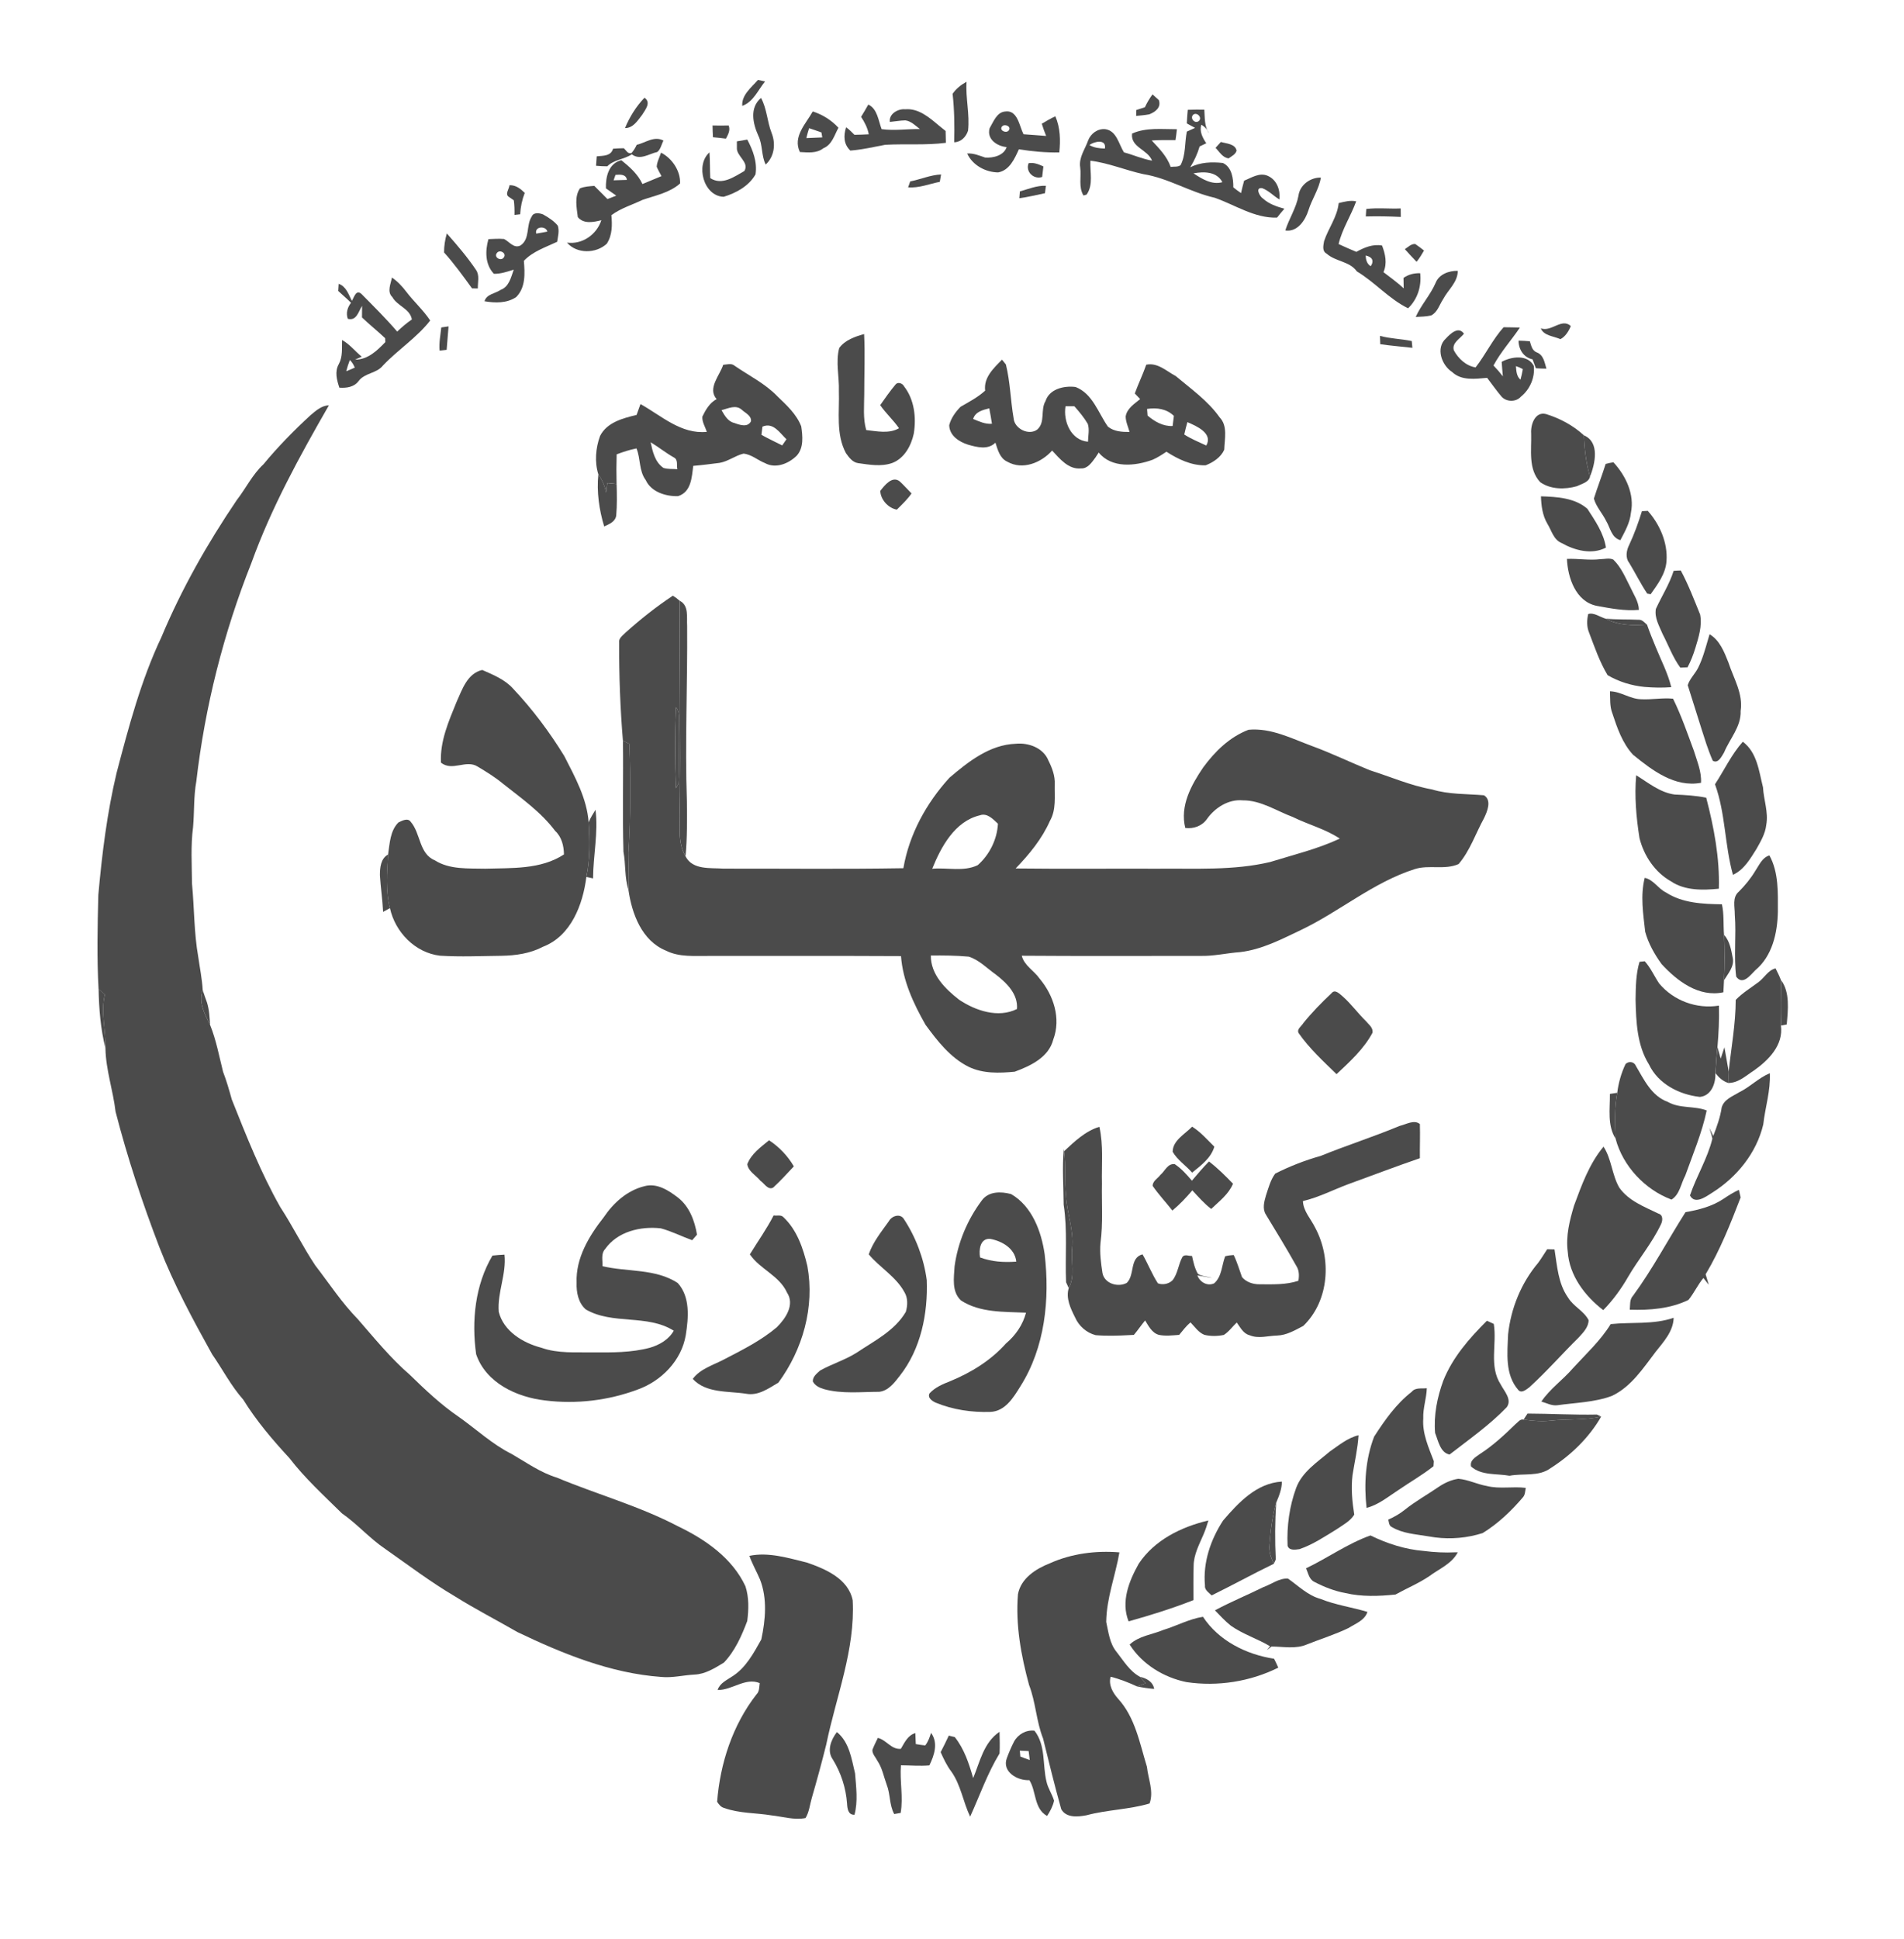 <svg width="56" height="57" viewBox="0 0 56 57" fill="none" xmlns="http://www.w3.org/2000/svg">
<path d="M21.831 3.113C21.808 2.791 22.101 2.571 22.293 2.35C22.346 2.361 22.45 2.384 22.502 2.395C22.295 2.646 22.159 2.995 21.831 3.113Z" fill="#4B4B4B"/>
<path d="M18.727 4.258C18.989 4.196 19.241 3.987 19.513 4.133C19.455 4.244 19.434 4.386 19.333 4.468C19.084 4.523 18.825 4.723 18.583 4.537C18.354 4.689 18.059 4.69 17.861 4.89C17.75 4.889 17.641 4.884 17.531 4.874C17.536 4.804 17.546 4.666 17.551 4.596C17.737 4.577 17.969 4.594 18.031 4.372C18.136 4.363 18.241 4.359 18.348 4.358C18.413 4.415 18.47 4.545 18.578 4.495C18.638 4.424 18.688 4.345 18.727 4.258Z" fill="#4B4B4B"/>
<path d="M30.253 4.798C30.408 4.77 30.55 4.83 30.688 4.894C30.678 4.998 30.666 5.101 30.652 5.203C30.403 5.286 30.154 5.049 30.253 4.798Z" fill="#4B4B4B"/>
<path d="M28.018 2.757C28.123 2.605 28.267 2.493 28.428 2.404C28.396 2.885 28.526 3.362 28.472 3.842C28.414 4.024 28.264 4.179 28.064 4.183C28.077 3.707 28.07 3.231 28.018 2.757Z" fill="#4B4B4B"/>
<path d="M33.673 3.153C33.736 3.02 33.809 2.893 33.898 2.775C33.944 2.817 34.038 2.902 34.084 2.943C34.16 3.16 33.978 3.295 33.799 3.362C33.672 3.386 33.544 3.396 33.416 3.408C33.418 3.365 33.42 3.278 33.421 3.235C33.505 3.208 33.589 3.181 33.673 3.153Z" fill="#4B4B4B"/>
<path d="M18.383 3.766C18.519 3.436 18.708 3.133 18.955 2.873C19.16 3.015 18.98 3.223 18.888 3.374C18.755 3.543 18.626 3.766 18.383 3.766Z" fill="#4B4B4B"/>
<path d="M14.984 5.446C15.168 5.436 15.31 5.55 15.434 5.671C15.355 5.873 15.311 6.084 15.299 6.3C15.258 6.305 15.173 6.314 15.132 6.318C15.135 6.175 15.132 6.031 15.112 5.889C15.076 5.864 15.005 5.816 14.97 5.791C14.839 5.712 14.978 5.555 14.984 5.446Z" fill="#4B4B4B"/>
<path d="M12.979 9.627C13.033 9.619 13.14 9.603 13.193 9.596C13.176 9.825 13.153 10.055 13.137 10.285C13.085 10.29 12.981 10.302 12.929 10.309C12.909 10.08 12.954 9.854 12.979 9.627Z" fill="#4B4B4B"/>
<path d="M44.927 41.56C45.607 41.562 46.286 41.603 46.967 41.589C46.999 41.604 47.062 41.634 47.094 41.649C46.606 41.763 46.1 41.713 45.605 41.769C45.34 41.8 45.073 41.773 44.81 41.738C44.84 41.694 44.898 41.605 44.927 41.56Z" fill="#4B4B4B"/>
<path d="M22.304 3.991C22.142 3.632 22.041 3.168 22.383 2.879C22.558 3.199 22.562 3.573 22.695 3.91C22.82 4.227 22.778 4.601 22.52 4.838C22.387 4.569 22.436 4.258 22.304 3.991Z" fill="#4B4B4B"/>
<path d="M25.538 3.074C25.807 3.199 25.834 3.548 25.93 3.797C26.304 3.847 26.68 3.79 27.055 3.794C26.924 3.694 26.798 3.561 26.627 3.539C26.474 3.543 26.323 3.571 26.172 3.585C26.137 3.349 26.413 3.192 26.621 3.213C27.02 3.178 27.338 3.459 27.621 3.697C27.685 3.749 27.748 3.801 27.812 3.851C27.814 3.967 27.817 4.084 27.82 4.199C27.228 4.275 26.63 4.224 26.036 4.257C25.695 4.321 25.357 4.401 25.01 4.427C24.811 4.244 24.806 3.984 24.886 3.742C24.977 3.805 25.051 3.887 25.13 3.963C25.271 3.96 25.411 3.957 25.552 3.949C25.518 3.761 25.43 3.593 25.326 3.435C25.4 3.316 25.47 3.196 25.538 3.074Z" fill="#4B4B4B"/>
<path d="M19.442 4.488C19.771 4.656 20.017 5.028 20.002 5.394C19.694 5.669 19.275 5.746 18.897 5.877C18.59 6.024 18.257 6.122 17.982 6.326C18.009 6.613 18.01 6.913 17.848 7.164C17.532 7.461 16.963 7.469 16.676 7.133C17.127 7.195 17.549 6.896 17.687 6.474C17.457 6.532 17.165 6.594 16.994 6.382C16.962 6.107 16.889 5.784 17.057 5.539C17.19 5.482 17.337 5.477 17.479 5.465C17.61 5.592 17.736 5.724 17.866 5.853C17.953 5.82 18.04 5.786 18.125 5.752C18.024 5.681 17.923 5.61 17.821 5.538C17.81 5.201 17.9 4.801 18.275 4.71C18.52 4.908 18.761 5.12 18.895 5.411C19.081 5.333 19.269 5.256 19.456 5.178C19.408 5.087 19.355 4.998 19.315 4.903C19.322 4.757 19.4 4.626 19.442 4.488ZM18.103 5.141C18.089 5.181 18.061 5.26 18.047 5.301C18.178 5.299 18.309 5.295 18.44 5.289C18.409 5.115 18.241 5.132 18.103 5.141Z" fill="#4B4B4B"/>
<path d="M42.224 8.317C42.325 8.061 42.618 7.957 42.876 7.963C42.874 8.303 42.589 8.52 42.443 8.799C42.334 8.963 42.281 9.18 42.092 9.275C41.943 9.309 41.79 9.31 41.639 9.319C41.797 8.963 42.07 8.675 42.224 8.317Z" fill="#4B4B4B"/>
<path d="M35.056 34.713C35.219 34.52 35.382 34.328 35.558 34.148C35.814 34.343 36.042 34.572 36.265 34.803C36.134 35.114 35.86 35.318 35.624 35.544C35.416 35.385 35.245 35.187 35.068 34.997C34.889 35.21 34.696 35.413 34.482 35.591C34.291 35.348 34.078 35.121 33.902 34.867C33.898 34.723 34.052 34.648 34.128 34.544C34.264 34.432 34.341 34.199 34.552 34.227C34.747 34.357 34.905 34.535 35.056 34.713Z" fill="#4B4B4B"/>
<path d="M29.821 51.211C29.935 50.993 30.177 50.854 30.425 50.883C30.764 51.315 30.657 51.879 30.779 52.38C30.822 52.579 30.945 52.748 31.002 52.942C30.966 53.104 30.888 53.252 30.797 53.391C30.404 53.175 30.483 52.659 30.275 52.338C29.927 52.358 29.458 52.089 29.615 51.685C29.675 51.523 29.743 51.364 29.821 51.211ZM29.995 51.471C29.999 51.514 30.007 51.601 30.01 51.644C30.101 51.681 30.194 51.714 30.287 51.746C30.276 51.658 30.264 51.57 30.254 51.483C30.167 51.478 30.081 51.474 29.995 51.471Z" fill="#4B4B4B"/>
<path d="M34.935 3.229C35.096 3.223 35.259 3.221 35.421 3.224C35.438 3.463 35.42 3.711 35.559 3.921C35.511 3.806 35.435 3.722 35.331 3.668C35.275 3.871 35.37 4.049 35.479 4.212C35.413 4.244 35.348 4.274 35.283 4.306C35.22 4.522 35.125 4.726 35.007 4.918C35.303 4.769 35.644 4.755 35.968 4.792C36.231 4.914 36.277 5.25 36.274 5.508C36.345 5.569 36.423 5.623 36.501 5.677C36.527 5.555 36.559 5.434 36.592 5.312C36.811 5.225 37.046 5.061 37.29 5.171C37.556 5.29 37.661 5.589 37.63 5.864C37.455 5.762 37.315 5.602 37.123 5.532C36.901 5.5 37.054 5.785 37.148 5.838C37.323 5.999 37.551 6.074 37.776 6.137C37.702 6.222 37.629 6.309 37.56 6.398C36.899 6.419 36.328 6.025 35.726 5.814C35.002 5.652 34.361 5.235 33.625 5.119C33.103 5.005 32.602 4.79 32.071 4.725C32.052 5.056 32.165 5.43 31.959 5.721L31.868 5.748C31.715 5.503 31.807 5.196 31.771 4.923C31.724 4.629 31.914 4.389 32.005 4.126C32.084 3.924 32.289 3.772 32.513 3.798C32.845 3.849 32.904 4.239 33.058 4.48C33.336 4.553 33.599 4.675 33.884 4.723C33.755 4.391 33.248 4.334 33.296 3.927C33.711 3.741 34.174 3.801 34.615 3.799C34.604 3.906 34.59 4.012 34.574 4.118C34.34 4.118 34.107 4.114 33.874 4.13C34.094 4.365 34.324 4.597 34.432 4.908C34.527 4.891 34.639 4.918 34.723 4.856C34.88 4.549 34.84 4.198 34.907 3.869C34.987 3.833 35.068 3.797 35.149 3.76C35.068 3.716 34.987 3.673 34.906 3.629C34.912 3.495 34.922 3.362 34.935 3.229ZM35.089 3.378C34.99 3.485 35.155 3.657 35.264 3.553C35.369 3.451 35.192 3.278 35.089 3.378ZM32.041 4.264C32.179 4.348 32.338 4.362 32.496 4.368C32.549 4.079 32.185 4.155 32.041 4.264ZM35.103 5.096C35.349 5.26 35.646 5.444 35.953 5.356C35.785 5.039 35.411 5.04 35.103 5.096Z" fill="#4B4B4B"/>
<path d="M34.49 33.863C34.494 33.526 34.852 33.345 35.062 33.125C35.313 33.281 35.507 33.508 35.716 33.713C35.619 34.048 35.322 34.267 35.062 34.476C34.879 34.266 34.628 34.104 34.49 33.863Z" fill="#4B4B4B"/>
<path d="M28.623 52.277C28.823 51.794 28.932 51.23 29.398 50.916C29.403 51.127 29.41 51.34 29.399 51.552C29.041 52.139 28.817 52.789 28.534 53.411C28.325 52.977 28.262 52.48 27.978 52.082C27.846 51.909 27.755 51.712 27.666 51.515C27.75 51.354 27.83 51.191 27.906 51.028C27.951 51.038 28.038 51.061 28.082 51.072C28.361 51.421 28.501 51.854 28.623 52.277Z" fill="#4B4B4B"/>
<path d="M23.904 3.277C24.195 3.371 24.453 3.531 24.66 3.756C24.54 3.975 24.471 4.256 24.216 4.359C24.018 4.516 23.762 4.481 23.526 4.47C23.31 4.019 23.701 3.643 23.904 3.277ZM23.797 3.769C23.766 3.865 23.739 3.962 23.716 4.06C23.872 4.055 24.028 4.045 24.185 4.04C24.178 4.003 24.166 3.931 24.16 3.894C24.039 3.851 23.918 3.807 23.797 3.769Z" fill="#4B4B4B"/>
<path d="M15.64 6.365C15.691 6.234 15.869 6.263 15.973 6.304C16.13 6.393 16.29 6.493 16.405 6.634C16.457 6.79 16.41 6.953 16.387 7.109C16.045 7.271 15.676 7.388 15.408 7.668C15.438 8.036 15.464 8.451 15.181 8.735C14.906 8.919 14.564 8.912 14.25 8.857C14.311 8.645 14.565 8.633 14.724 8.523C14.974 8.431 15.03 8.15 15.11 7.928C14.918 7.987 14.729 8.054 14.526 8.05C14.264 7.772 14.269 7.378 14.365 7.031C14.518 7.024 14.672 7.013 14.825 7.027C14.983 7.104 15.112 7.317 15.31 7.216C15.597 7.021 15.466 6.626 15.64 6.365ZM15.771 6.868C15.881 6.85 15.99 6.831 16.099 6.809C16.059 6.634 15.718 6.648 15.771 6.868ZM14.615 7.438C14.513 7.562 14.734 7.692 14.816 7.571C14.914 7.448 14.697 7.321 14.615 7.438Z" fill="#4B4B4B"/>
<path d="M43.4 10.802C43.695 10.422 43.901 9.982 44.223 9.621C44.382 9.624 44.542 9.624 44.703 9.63C44.45 10.007 44.142 10.343 43.926 10.746C44.024 10.847 44.116 10.953 44.202 11.065C44.187 10.922 44.178 10.78 44.167 10.638C44.455 10.482 44.925 10.413 45.111 10.754C45.151 11.097 45.001 11.445 44.733 11.662C44.587 11.828 44.298 11.821 44.157 11.654C44.009 11.479 43.879 11.29 43.739 11.109C43.393 11.139 42.987 11.2 42.709 10.937C42.402 10.739 42.22 10.233 42.522 9.956C42.654 9.814 42.897 9.578 43.057 9.811C42.946 9.957 42.692 10.083 42.761 10.302C42.892 10.543 43.119 10.757 43.4 10.802ZM44.586 10.764C44.598 10.907 44.602 11.062 44.72 11.163C44.749 11.062 44.77 10.957 44.789 10.853C44.723 10.816 44.656 10.787 44.586 10.764Z" fill="#4B4B4B"/>
<path d="M25.891 14.431C26.018 14.269 26.244 13.976 26.466 14.156C26.586 14.268 26.695 14.391 26.81 14.508C26.687 14.684 26.53 14.833 26.377 14.984C26.123 14.937 25.898 14.689 25.891 14.431Z" fill="#4B4B4B"/>
<path d="M26.496 51.417C26.605 51.233 26.698 51.018 26.922 50.954C26.928 51.06 26.932 51.169 26.935 51.277C27.027 51.294 27.12 51.308 27.213 51.317C27.299 51.208 27.343 51.077 27.384 50.947C27.601 51.245 27.48 51.605 27.334 51.904C27.055 51.928 26.776 51.903 26.498 51.901C26.46 52.368 26.571 52.835 26.49 53.301C26.442 53.31 26.348 53.326 26.3 53.334C26.153 53.065 26.19 52.748 26.078 52.468C25.991 52.23 25.947 51.973 25.801 51.762C25.751 51.659 25.652 51.568 25.659 51.447C25.704 51.327 25.764 51.211 25.819 51.095C26.073 51.156 26.213 51.443 26.496 51.417Z" fill="#4B4B4B"/>
<path d="M29.106 3.771C29.214 3.59 29.312 3.307 29.55 3.28C29.929 3.214 29.976 3.697 30.103 3.947C30.325 3.963 30.547 3.978 30.769 3.997C30.722 3.879 30.677 3.76 30.641 3.638C30.771 3.56 30.901 3.482 31.04 3.42C31.185 3.755 31.194 4.124 31.156 4.482C30.758 4.488 30.361 4.453 29.968 4.389C29.84 4.665 29.697 5.004 29.36 5.069C28.99 5.066 28.604 4.86 28.447 4.513C28.633 4.499 28.802 4.575 28.975 4.632C29.208 4.65 29.526 4.574 29.607 4.325C29.323 4.298 29.016 4.092 29.106 3.771ZM29.472 3.718C29.378 3.834 29.598 3.934 29.67 3.834C29.756 3.715 29.546 3.63 29.472 3.718Z" fill="#4B4B4B"/>
<path d="M38.19 5.756C38.229 5.44 38.538 5.214 38.849 5.221C38.793 5.564 38.585 5.854 38.484 6.182C38.392 6.476 38.158 6.832 37.803 6.775C37.913 6.428 38.123 6.118 38.19 5.756Z" fill="#4B4B4B"/>
<path d="M39.373 5.971C39.541 5.929 39.714 5.883 39.888 5.919C39.733 6.346 39.477 6.73 39.37 7.175C39.542 7.254 39.715 7.332 39.892 7.405C40.125 7.277 40.377 7.169 40.649 7.219C40.745 7.471 40.806 7.743 40.69 8.001C40.89 8.157 41.099 8.303 41.285 8.478C41.283 8.376 41.281 8.274 41.279 8.172C41.424 8.067 41.593 8.029 41.77 8.032C41.814 8.413 41.694 8.797 41.414 9.064C40.85 8.787 40.44 8.298 39.907 7.979C39.697 7.679 39.282 7.694 39.019 7.458C38.877 7.383 38.923 7.213 38.944 7.089C39.07 6.709 39.332 6.377 39.373 5.971ZM40.166 7.512C40.173 7.636 40.2 7.758 40.316 7.827C40.429 7.654 40.345 7.55 40.166 7.512Z" fill="#4B4B4B"/>
<path d="M13.142 6.863C13.444 7.205 13.743 7.554 13.999 7.933C14.112 8.093 14.049 8.299 14.054 8.481C14.011 8.481 13.926 8.479 13.883 8.479C13.621 8.118 13.36 7.754 13.061 7.423C13.059 7.233 13.09 7.046 13.142 6.863Z" fill="#4B4B4B"/>
<path d="M41.318 7.325C41.414 7.267 41.502 7.165 41.625 7.174C41.712 7.235 41.799 7.298 41.883 7.366C41.816 7.48 41.749 7.595 41.664 7.697C41.6 7.63 41.536 7.564 41.474 7.496C41.422 7.44 41.369 7.382 41.318 7.325Z" fill="#4B4B4B"/>
<path d="M20.957 3.689C21.115 3.693 21.273 3.694 21.431 3.689C21.488 3.829 21.415 3.955 21.351 4.076C21.224 4.058 21.096 4.046 20.969 4.035C20.962 3.92 20.959 3.805 20.957 3.689Z" fill="#4B4B4B"/>
<path d="M21.673 4.156C21.75 4.143 21.902 4.116 21.979 4.104C22.145 4.416 22.278 4.767 22.221 5.127C22.027 5.47 21.652 5.675 21.284 5.786C20.689 5.768 20.448 4.844 20.867 4.48C20.885 4.732 20.877 4.985 20.89 5.237C21.236 5.461 21.593 5.197 21.893 5.028C22.049 4.767 21.654 4.595 21.673 4.341C21.673 4.294 21.673 4.202 21.673 4.156Z" fill="#4B4B4B"/>
<path d="M11.527 8.16C11.692 8.271 11.828 8.418 11.948 8.575C12.171 8.869 12.449 9.115 12.653 9.423C12.257 9.931 11.704 10.281 11.264 10.746C11.079 10.982 10.73 10.96 10.549 11.201C10.415 11.382 10.192 11.413 9.981 11.398C9.906 11.173 9.838 10.923 9.966 10.702C10.084 10.483 10.052 10.234 10.06 9.997C10.285 10.118 10.442 10.328 10.64 10.487C10.591 10.508 10.492 10.552 10.444 10.574C10.82 10.574 11.09 10.31 11.333 10.058C11.332 10.03 11.329 9.973 11.328 9.944C11.108 9.734 10.867 9.545 10.647 9.333C10.649 9.219 10.65 9.106 10.649 8.993C10.542 9.159 10.489 9.443 10.229 9.373C10.17 9.204 10.218 9.04 10.324 8.902C10.204 8.78 10.072 8.672 9.948 8.555C9.951 8.503 9.957 8.397 9.961 8.345C10.183 8.42 10.253 8.659 10.349 8.846C10.415 8.743 10.47 8.498 10.631 8.642C10.988 9.004 11.351 9.363 11.682 9.749C11.817 9.619 11.959 9.499 12.114 9.392C12.059 9.073 11.686 9 11.54 8.735C11.374 8.576 11.495 8.348 11.527 8.16ZM10.289 10.585C10.248 10.692 10.213 10.802 10.183 10.914C10.268 10.882 10.353 10.847 10.435 10.808C10.4 10.726 10.356 10.646 10.289 10.585Z" fill="#4B4B4B"/>
<path d="M24.495 51.73C24.312 51.476 24.443 51.145 24.615 50.924C24.98 51.221 25.046 51.711 25.149 52.14C25.18 52.543 25.238 52.959 25.132 53.355C24.942 53.363 24.922 53.171 24.913 53.027C24.881 52.569 24.736 52.122 24.495 51.73Z" fill="#4B4B4B"/>
<path d="M35.908 4.174C36.07 4.223 36.326 4.225 36.37 4.427C36.344 4.537 36.221 4.594 36.137 4.656C35.957 4.636 35.867 4.462 35.752 4.347C35.791 4.304 35.869 4.217 35.908 4.174Z" fill="#4B4B4B"/>
<path d="M17.314 24.177C17.365 24.047 17.441 23.928 17.515 23.809C17.599 24.483 17.447 25.152 17.443 25.826C17.394 25.816 17.295 25.794 17.246 25.783C17.358 25.256 17.347 24.712 17.314 24.177Z" fill="#4B4B4B"/>
<path d="M26.771 5.333C27.076 5.275 27.365 5.143 27.679 5.129C27.665 5.201 27.653 5.274 27.641 5.346C27.331 5.407 27.03 5.534 26.709 5.508C26.724 5.464 26.756 5.377 26.771 5.333Z" fill="#4B4B4B"/>
<path d="M29.997 5.627C30.249 5.558 30.496 5.45 30.763 5.462C30.753 5.535 30.743 5.608 30.734 5.681C30.483 5.731 30.235 5.795 29.98 5.828C29.985 5.778 29.993 5.677 29.997 5.627Z" fill="#4B4B4B"/>
<path d="M40.185 6.144C40.52 6.103 40.859 6.143 41.197 6.128C41.197 6.212 41.198 6.295 41.2 6.378C40.857 6.361 40.513 6.355 40.17 6.364C40.175 6.291 40.18 6.217 40.185 6.144Z" fill="#4B4B4B"/>
<path d="M3.102 30.82C2.958 30.253 2.911 29.663 2.9 29.08C2.947 29.119 3.04 29.197 3.086 29.235C2.956 29.761 3.12 30.29 3.102 30.82Z" fill="#4B4B4B"/>
<path d="M37.336 45.42C37.366 45.003 37.42 44.583 37.535 44.18C37.499 44.736 37.494 45.292 37.523 45.849C37.508 45.88 37.479 45.945 37.465 45.976C37.386 45.801 37.314 45.615 37.336 45.42Z" fill="#4B4B4B"/>
<path d="M33.529 49.299C33.721 49.344 33.91 49.442 33.946 49.655C33.779 49.642 33.613 49.617 33.449 49.583C33.531 49.551 33.613 49.519 33.695 49.489C33.64 49.424 33.585 49.36 33.529 49.299Z" fill="#4B4B4B"/>
<path d="M45.318 9.654C45.634 9.767 45.928 9.34 46.2 9.585C46.142 9.733 46.037 9.902 45.893 9.972C45.699 9.881 45.406 9.875 45.318 9.654Z" fill="#4B4B4B"/>
<path d="M44.664 10.016C44.773 10.018 44.884 10.024 44.995 10.034C45.035 10.157 45.06 10.308 45.198 10.36C45.4 10.435 45.428 10.657 45.483 10.839C45.379 10.839 45.275 10.834 45.172 10.827C45.14 10.739 45.107 10.651 45.075 10.565C44.813 10.51 44.664 10.273 44.664 10.016Z" fill="#4B4B4B"/>
<path d="M17.599 13.945C17.71 14.109 17.791 14.29 17.827 14.485C17.839 14.39 17.852 14.296 17.863 14.202C17.954 14.212 18.044 14.22 18.136 14.229C18.144 14.539 18.151 14.85 18.124 15.159C18.095 15.343 17.917 15.409 17.77 15.478C17.621 14.988 17.546 14.457 17.599 13.945Z" fill="#4B4B4B"/>
<path d="M24.683 10.232C24.848 10.001 25.147 9.895 25.415 9.822C25.445 10.409 25.418 10.995 25.419 11.581C25.418 11.936 25.378 12.298 25.477 12.644C25.793 12.679 26.151 12.76 26.441 12.59C26.275 12.349 26.054 12.152 25.888 11.911C26.035 11.704 26.18 11.493 26.345 11.298C26.417 11.219 26.551 11.275 26.593 11.363C26.893 11.75 26.953 12.277 26.876 12.749C26.8 13.102 26.6 13.476 26.242 13.612C25.916 13.727 25.567 13.662 25.235 13.616C25.074 13.592 24.971 13.448 24.882 13.326C24.579 12.764 24.694 12.107 24.673 11.495C24.687 11.075 24.573 10.645 24.683 10.232Z" fill="#4B4B4B"/>
<path d="M21.27 10.726C21.381 10.719 21.508 10.67 21.604 10.752C22.032 11.047 22.509 11.279 22.871 11.658C23.14 11.916 23.429 12.181 23.566 12.536C23.606 12.822 23.645 13.161 23.435 13.395C23.2 13.63 22.815 13.789 22.499 13.615C22.285 13.531 22.101 13.358 21.866 13.337C21.621 13.397 21.415 13.566 21.164 13.609C20.906 13.642 20.648 13.675 20.389 13.697C20.347 14.031 20.331 14.466 19.943 14.587C19.585 14.598 19.15 14.465 18.992 14.114C18.788 13.84 18.845 13.486 18.72 13.184C18.52 13.224 18.326 13.286 18.137 13.358C18.128 13.647 18.128 13.938 18.135 14.228C18.044 14.219 17.953 14.21 17.863 14.2C17.851 14.294 17.839 14.389 17.826 14.484C17.79 14.289 17.709 14.108 17.598 13.944C17.484 13.585 17.519 13.17 17.649 12.817C17.852 12.416 18.319 12.297 18.723 12.199C18.761 12.093 18.801 11.987 18.838 11.88C19.453 12.222 20.031 12.773 20.789 12.697C20.742 12.549 20.645 12.409 20.658 12.248C20.756 12.046 20.872 11.844 21.077 11.734C20.799 11.419 21.169 11.042 21.27 10.726ZM21.221 12.059C21.311 12.213 21.407 12.392 21.596 12.435C21.751 12.492 21.99 12.578 22.088 12.386C22.106 12.218 21.919 12.143 21.816 12.046C21.639 11.889 21.415 12.011 21.221 12.059ZM22.425 12.544C22.414 12.624 22.405 12.704 22.395 12.784C22.594 12.897 22.802 12.991 23.006 13.096C23.047 13.036 23.089 12.975 23.131 12.915C22.935 12.729 22.741 12.404 22.425 12.544ZM19.136 13.002C19.196 13.279 19.263 13.586 19.513 13.757C19.644 13.799 19.786 13.784 19.922 13.795C19.895 13.684 19.95 13.516 19.824 13.452C19.585 13.318 19.371 13.144 19.136 13.002Z" fill="#4B4B4B"/>
<path d="M28.975 11.485C28.926 11.1 29.225 10.823 29.471 10.574C29.5 10.609 29.556 10.679 29.585 10.715C29.714 11.234 29.721 11.776 29.813 12.3C29.836 12.604 30.26 12.816 30.509 12.628C30.752 12.411 30.595 12.049 30.751 11.791C30.865 11.433 31.302 11.334 31.635 11.378C32.138 11.574 32.3 12.138 32.586 12.544C32.765 12.688 33.001 12.702 33.222 12.7C33.181 12.549 33.109 12.402 33.108 12.243C33.147 12.006 33.364 11.875 33.534 11.733C33.481 11.678 33.429 11.623 33.377 11.568C33.48 11.282 33.614 11.009 33.713 10.723C34.046 10.651 34.307 10.912 34.58 11.056C35.031 11.435 35.526 11.782 35.87 12.268C36.116 12.523 36.017 12.905 36.007 13.222C35.911 13.443 35.681 13.596 35.458 13.681C35.041 13.69 34.651 13.502 34.307 13.281C34.176 13.368 34.044 13.454 33.9 13.517C33.387 13.705 32.698 13.774 32.315 13.305C32.283 13.353 32.251 13.402 32.22 13.45C32.115 13.59 31.993 13.782 31.795 13.772C31.422 13.808 31.173 13.488 30.945 13.247C30.624 13.605 30.078 13.831 29.626 13.574C29.405 13.472 29.346 13.224 29.277 13.015C29.056 13.235 28.735 13.148 28.47 13.073C28.206 12.989 27.925 12.808 27.918 12.501C27.97 12.296 28.103 12.111 28.25 11.961C28.5 11.816 28.76 11.682 28.975 11.485ZM31.339 11.943C31.266 12.386 31.498 12.945 32 12.987C32.002 12.813 32.049 12.629 31.993 12.461C31.882 12.273 31.742 12.105 31.598 11.943C31.511 11.942 31.425 11.942 31.339 11.943ZM28.622 12.318C28.799 12.391 28.977 12.476 29.175 12.459C29.152 12.307 29.125 12.155 29.096 12.005C28.906 12.054 28.685 12.104 28.622 12.318ZM33.737 12.023C33.741 12.072 33.748 12.168 33.752 12.218C33.959 12.394 34.206 12.538 34.489 12.525C34.499 12.451 34.517 12.303 34.526 12.228C34.312 12.018 34.023 11.98 33.737 12.023ZM34.923 12.411C34.889 12.531 34.859 12.653 34.831 12.774C35.034 12.907 35.261 12.996 35.479 13.099C35.685 12.74 35.19 12.525 34.923 12.411Z" fill="#4B4B4B"/>
<path d="M47.225 13.64C47.3 13.619 47.376 13.603 47.453 13.592C47.817 13.984 48.081 14.534 47.968 15.077C47.941 15.367 47.791 15.627 47.658 15.881C47.394 15.809 47.362 15.518 47.24 15.316C47.13 15.091 46.946 14.901 46.879 14.659C46.987 14.317 47.118 13.982 47.225 13.64Z" fill="#4B4B4B"/>
<path d="M48.292 15.029C48.335 15.027 48.421 15.022 48.464 15.02C48.818 15.416 49.054 15.957 49.015 16.495C48.99 16.869 48.757 17.175 48.549 17.471C48.524 17.466 48.473 17.457 48.448 17.453C48.254 17.163 48.1 16.849 47.92 16.552C47.798 16.398 47.835 16.18 47.919 16.017C48.068 15.698 48.188 15.366 48.292 15.029Z" fill="#4B4B4B"/>
<path d="M50.282 18.648C50.58 18.822 50.716 19.174 50.837 19.48C50.988 19.945 51.273 20.395 51.195 20.903C51.213 21.364 50.876 21.717 50.709 22.121C50.64 22.23 50.538 22.464 50.376 22.366C50.303 22.205 50.244 22.038 50.186 21.871C49.998 21.298 49.824 20.72 49.639 20.145C49.7 19.951 49.858 19.809 49.947 19.63C50.077 19.366 50.155 19.082 50.236 18.802C50.248 18.763 50.27 18.687 50.282 18.648Z" fill="#4B4B4B"/>
<path d="M21.979 34.228C22.094 33.925 22.375 33.726 22.619 33.525C22.917 33.72 23.169 33.985 23.348 34.292C23.15 34.506 22.953 34.721 22.738 34.918C22.584 34.996 22.478 34.79 22.366 34.716C22.238 34.556 22.008 34.443 21.979 34.228Z" fill="#4B4B4B"/>
<path d="M22.754 35.734C22.848 35.752 22.97 35.706 23.042 35.786C23.443 36.164 23.624 36.705 23.747 37.227C23.965 38.427 23.611 39.676 22.894 40.65C22.608 40.819 22.303 41.042 21.951 40.978C21.422 40.893 20.771 40.971 20.375 40.541C20.596 40.243 20.97 40.139 21.285 39.973C21.826 39.693 22.38 39.417 22.847 39.023C23.104 38.766 23.383 38.363 23.148 38.004C22.921 37.501 22.353 37.319 22.055 36.879C22.289 36.497 22.55 36.132 22.754 35.734Z" fill="#4B4B4B"/>
<path d="M26.143 35.904C26.225 35.751 26.471 35.666 26.581 35.835C26.936 36.374 27.172 36.996 27.257 37.635C27.294 38.623 27.085 39.663 26.461 40.454C26.306 40.652 26.129 40.891 25.86 40.92C25.32 40.921 24.765 40.987 24.237 40.842C24.107 40.803 23.973 40.744 23.907 40.617C23.897 40.477 24.027 40.379 24.121 40.294C24.465 40.102 24.848 39.987 25.183 39.778C25.706 39.426 26.311 39.133 26.642 38.569C26.698 38.379 26.706 38.158 26.598 37.985C26.35 37.531 25.873 37.265 25.551 36.878C25.674 36.519 25.924 36.212 26.143 35.904Z" fill="#4B4B4B"/>
<path d="M40.588 9.875C40.893 9.959 41.212 9.962 41.522 10.027C41.527 10.077 41.536 10.177 41.541 10.226C41.225 10.19 40.91 10.165 40.596 10.12C40.594 10.038 40.59 9.957 40.588 9.875Z" fill="#4B4B4B"/>
<path d="M18.322 21.779C18.369 21.802 18.463 21.846 18.51 21.868C18.552 22.934 18.551 24.005 18.484 25.07C18.484 25.436 18.512 25.801 18.486 26.166C18.366 25.804 18.407 25.413 18.337 25.04C18.306 23.954 18.337 22.866 18.322 21.779Z" fill="#4B4B4B"/>
<path d="M31.287 33.779L31.295 33.846C31.35 34.282 31.308 34.724 31.354 35.161C31.382 35.675 31.586 36.17 31.534 36.69C31.491 37.084 31.632 37.504 31.433 37.871C31.414 37.827 31.375 37.741 31.355 37.699C31.323 36.938 31.401 36.173 31.284 35.419C31.28 34.873 31.238 34.324 31.287 33.779Z" fill="#4B4B4B"/>
<path d="M9.134 12.206C9.292 12.074 9.456 11.924 9.674 11.916C8.814 13.411 7.979 14.929 7.393 16.554C6.575 18.611 6.029 20.774 5.774 22.973C5.693 23.416 5.718 23.867 5.679 24.314C5.606 24.866 5.643 25.423 5.647 25.978C5.716 26.697 5.704 27.421 5.831 28.134C5.877 28.46 5.944 28.783 5.962 29.112C5.829 29.476 6.024 29.817 6.18 30.136C6.359 30.578 6.445 31.051 6.561 31.512C6.664 31.778 6.741 32.053 6.818 32.327C7.246 33.4 7.671 34.478 8.241 35.485C8.607 36.045 8.902 36.648 9.273 37.204C9.683 37.736 10.052 38.302 10.523 38.783C11.013 39.345 11.485 39.929 12.052 40.419C12.505 40.86 12.967 41.298 13.492 41.656C14.011 42.022 14.48 42.465 15.052 42.75C15.483 42.999 15.895 43.295 16.376 43.442C17.558 43.936 18.803 44.277 19.941 44.874C20.746 45.259 21.538 45.809 21.925 46.638C22.032 46.965 22.021 47.32 21.978 47.658C21.813 48.097 21.618 48.537 21.292 48.881C21.026 49.042 20.748 49.22 20.428 49.234C20.099 49.25 19.774 49.337 19.444 49.303C17.955 49.195 16.55 48.621 15.218 47.984C14.605 47.63 13.974 47.307 13.375 46.931C12.665 46.514 12.01 46.015 11.337 45.544C10.876 45.234 10.511 44.81 10.057 44.494C9.524 43.969 8.968 43.462 8.512 42.869C8.015 42.332 7.54 41.773 7.154 41.15C6.793 40.744 6.546 40.257 6.238 39.815C5.671 38.794 5.113 37.763 4.689 36.673C4.188 35.367 3.748 34.039 3.399 32.684C3.326 32.059 3.113 31.454 3.101 30.822C3.119 30.292 2.955 29.763 3.085 29.237C3.039 29.199 2.946 29.121 2.899 29.082C2.848 28.163 2.868 27.234 2.892 26.312C3 25.106 3.149 23.899 3.43 22.72C3.786 21.367 4.146 20.002 4.747 18.733C5.34 17.317 6.102 15.974 6.963 14.704C7.232 14.358 7.424 13.951 7.749 13.65C8.174 13.135 8.643 12.658 9.134 12.206Z" fill="#4B4B4B"/>
<path d="M45.034 12.743C45.015 12.489 45.146 12.089 45.473 12.174C45.879 12.3 46.271 12.508 46.586 12.8C46.6 13.211 46.652 13.621 46.765 14.018C46.72 14.186 46.514 14.226 46.376 14.296C46.026 14.394 45.607 14.393 45.3 14.176C44.939 13.789 45.049 13.225 45.034 12.743Z" fill="#4B4B4B"/>
<path d="M45.322 14.592C45.794 14.608 46.315 14.635 46.688 14.959C46.917 15.312 47.168 15.674 47.234 16.1C46.819 16.317 46.315 16.184 45.929 15.965C45.69 15.867 45.634 15.594 45.509 15.395C45.366 15.151 45.331 14.868 45.322 14.592Z" fill="#4B4B4B"/>
<path d="M46.086 16.432C46.415 16.418 46.743 16.481 47.071 16.44C47.194 16.44 47.33 16.396 47.449 16.452C47.682 16.675 47.805 16.98 47.95 17.262C48.048 17.48 48.197 17.684 48.203 17.931C47.784 17.969 47.368 17.886 46.958 17.812C46.344 17.684 46.111 16.985 46.086 16.432Z" fill="#4B4B4B"/>
<path d="M49.225 16.783C49.294 16.777 49.364 16.773 49.435 16.773C49.658 17.19 49.827 17.631 50.004 18.068C50.068 18.404 49.959 18.739 49.862 19.057C49.802 19.251 49.729 19.44 49.634 19.619C49.58 19.622 49.474 19.627 49.421 19.629C49.198 19.326 49.072 18.969 48.899 18.638C48.802 18.404 48.656 18.168 48.702 17.903C48.873 17.529 49.1 17.178 49.225 16.783Z" fill="#4B4B4B"/>
<path d="M18.393 18.604C18.833 18.209 19.296 17.841 19.79 17.514C19.861 17.558 19.93 17.608 19.993 17.665C19.98 19.715 20.026 21.765 19.993 23.815C20.011 24.271 19.916 24.765 20.163 25.177C20.37 25.585 20.895 25.51 21.276 25.538C23.04 25.535 24.805 25.556 26.57 25.526C26.741 24.529 27.246 23.61 27.925 22.866C28.482 22.391 29.111 21.894 29.875 21.867C30.247 21.829 30.685 21.987 30.833 22.354C30.943 22.573 31.035 22.811 31.022 23.06C31.014 23.42 31.069 23.806 30.881 24.133C30.646 24.666 30.274 25.116 29.872 25.533C31.264 25.549 32.657 25.535 34.05 25.54C35.152 25.528 36.272 25.6 37.353 25.345C38.043 25.131 38.749 24.963 39.406 24.656C38.981 24.372 38.478 24.245 38.023 24.02C37.54 23.841 37.084 23.527 36.552 23.531C36.13 23.492 35.732 23.748 35.497 24.082C35.352 24.287 35.105 24.374 34.861 24.342C34.698 23.695 35.037 23.079 35.389 22.562C35.733 22.093 36.168 21.666 36.722 21.456C37.382 21.395 37.987 21.712 38.587 21.933C39.167 22.145 39.721 22.416 40.292 22.647C40.899 22.837 41.484 23.097 42.115 23.209C42.613 23.362 43.134 23.337 43.647 23.382C43.883 23.53 43.743 23.856 43.648 24.055C43.401 24.504 43.237 25.011 42.9 25.404C42.492 25.585 42.033 25.419 41.614 25.551C40.394 25.938 39.41 26.794 38.267 27.341C37.691 27.614 37.113 27.919 36.472 27.993C36.08 28.021 35.695 28.115 35.301 28.104C33.551 28.104 31.802 28.112 30.052 28.099C30.125 28.392 30.415 28.537 30.578 28.774C30.988 29.262 31.211 29.944 30.979 30.562C30.845 31.087 30.309 31.338 29.844 31.509C29.39 31.552 28.913 31.569 28.492 31.366C27.95 31.097 27.571 30.606 27.221 30.129C26.867 29.506 26.553 28.834 26.5 28.11C24.621 28.1 22.742 28.107 20.863 28.105C20.433 28.1 19.979 28.149 19.582 27.947C18.875 27.658 18.585 26.863 18.484 26.167C18.51 25.801 18.483 25.436 18.483 25.071C18.549 24.006 18.55 22.935 18.509 21.869C18.462 21.846 18.367 21.802 18.321 21.78C18.242 20.823 18.206 19.862 18.21 18.902C18.187 18.766 18.314 18.688 18.393 18.604ZM19.882 20.794C19.847 21.586 19.849 22.382 19.881 23.174C19.899 23.144 19.934 23.082 19.951 23.051C19.99 22.475 19.95 21.895 19.969 21.317C19.954 21.143 20.005 20.939 19.882 20.794ZM28.818 23.971C28.084 24.146 27.68 24.894 27.418 25.542C27.861 25.5 28.344 25.638 28.758 25.435C29.103 25.131 29.328 24.678 29.351 24.218C29.209 24.085 29.035 23.892 28.818 23.971ZM27.378 28.093C27.371 28.65 27.801 29.075 28.21 29.393C28.693 29.716 29.359 29.941 29.91 29.666C29.948 29.222 29.6 28.891 29.278 28.644C29.022 28.464 28.798 28.222 28.492 28.126C28.122 28.092 27.75 28.089 27.378 28.093Z" fill="#4B4B4B"/>
<path d="M46.712 18.053C46.881 18 47.058 18.143 47.222 18.189C47.595 18.392 48.029 18.393 48.441 18.364C48.519 18.59 48.61 18.812 48.702 19.034C48.86 19.421 49.056 19.795 49.155 20.204C48.892 20.223 48.628 20.219 48.366 20.196C47.985 20.158 47.613 20.044 47.283 19.851C47.047 19.459 46.899 19.024 46.737 18.598C46.665 18.425 46.671 18.231 46.712 18.053Z" fill="#4B4B4B"/>
<path d="M13.429 20.635C13.595 20.271 13.742 19.801 14.183 19.697C14.507 19.84 14.85 19.977 15.091 20.247C15.662 20.852 16.162 21.521 16.597 22.229C16.912 22.846 17.261 23.473 17.313 24.177C17.347 24.712 17.357 25.256 17.246 25.783C17.144 26.595 16.796 27.518 15.971 27.835C15.597 28.033 15.169 28.094 14.749 28.101C14.147 28.108 13.543 28.136 12.94 28.098C12.209 28.012 11.621 27.403 11.469 26.699C11.336 26.183 11.38 25.648 11.414 25.123C11.463 24.8 11.473 24.427 11.717 24.182C11.821 24.131 11.995 24.036 12.08 24.162C12.376 24.503 12.322 25.101 12.787 25.293C13.227 25.573 13.772 25.527 14.27 25.54C15.053 25.516 15.903 25.569 16.587 25.121C16.583 24.867 16.52 24.605 16.326 24.427C15.908 23.871 15.334 23.471 14.795 23.043C14.564 22.85 14.307 22.694 14.05 22.539C13.707 22.321 13.307 22.69 12.97 22.423C12.936 21.795 13.197 21.205 13.429 20.635Z" fill="#4B4B4B"/>
<path d="M47.352 20.324C47.674 20.332 47.941 20.55 48.263 20.558C48.578 20.576 48.894 20.51 49.207 20.542C49.45 21.036 49.63 21.56 49.821 22.076C49.914 22.382 50.049 22.688 50.03 23.015C49.257 23.159 48.592 22.646 48.03 22.19C47.718 21.853 47.563 21.4 47.422 20.971C47.341 20.764 47.362 20.541 47.352 20.324Z" fill="#4B4B4B"/>
<path d="M51.259 21.807C51.682 22.125 51.733 22.673 51.853 23.148C51.873 23.517 52.017 23.88 51.949 24.251C51.921 24.512 51.783 24.742 51.657 24.966C51.475 25.254 51.293 25.573 50.969 25.72C50.724 24.846 50.752 23.913 50.441 23.058C50.714 22.64 50.926 22.182 51.259 21.807Z" fill="#4B4B4B"/>
<path d="M48.123 22.793C48.481 23.014 48.825 23.303 49.256 23.36C49.566 23.373 49.877 23.391 50.183 23.453C50.41 24.325 50.582 25.224 50.554 26.129C50.083 26.176 49.559 26.188 49.151 25.915C48.675 25.648 48.351 25.162 48.22 24.64C48.124 24.029 48.069 23.41 48.123 22.793Z" fill="#4B4B4B"/>
<path d="M51.627 25.603C51.742 25.434 51.827 25.213 52.042 25.15C52.318 25.655 52.291 26.25 52.29 26.808C52.278 27.429 52.127 28.11 51.627 28.525C51.48 28.67 51.255 28.982 51.064 28.713C50.989 28.11 51.071 27.497 51.023 26.89C51.026 26.664 50.941 26.384 51.142 26.215C51.327 26.03 51.493 25.827 51.627 25.603Z" fill="#4B4B4B"/>
<path d="M48.374 25.809C48.633 25.863 48.765 26.124 48.995 26.237C49.484 26.554 50.08 26.579 50.645 26.587C50.711 26.883 50.682 27.188 50.707 27.489C50.724 27.932 50.726 28.376 50.706 28.82C50.7 28.937 50.694 29.055 50.688 29.174C49.966 29.329 49.329 28.844 48.871 28.346C48.663 28.058 48.482 27.74 48.388 27.395C48.33 26.868 48.241 26.333 48.374 25.809Z" fill="#4B4B4B"/>
<path d="M48.221 28.278C48.259 28.274 48.337 28.266 48.375 28.262C48.55 28.456 48.654 28.7 48.8 28.916C49.223 29.422 49.903 29.672 50.556 29.566C50.569 29.974 50.548 30.384 50.513 30.791C50.483 31.044 50.47 31.298 50.453 31.553C50.463 31.848 50.338 32.215 49.997 32.25C49.386 32.183 48.77 31.867 48.499 31.296C48.145 30.727 48.12 30.037 48.105 29.389C48.111 29.016 48.113 28.639 48.221 28.278Z" fill="#4B4B4B"/>
<path d="M51.723 28.873C51.895 28.746 52.001 28.525 52.222 28.471C52.279 28.582 52.335 28.696 52.38 28.814C52.389 29.26 52.4 29.706 52.38 30.152C52.458 30.726 52.017 31.17 51.586 31.474C51.35 31.625 51.128 31.843 50.828 31.84C50.832 31.73 50.837 31.621 50.842 31.513C50.918 30.808 51.048 30.107 51.051 29.397C51.25 29.191 51.496 29.044 51.723 28.873Z" fill="#4B4B4B"/>
<path d="M38.334 30.079C38.586 29.767 38.868 29.478 39.161 29.203C39.265 29.069 39.403 29.224 39.489 29.294C39.74 29.514 39.934 29.787 40.172 30.02C40.255 30.122 40.396 30.216 40.366 30.367C40.109 30.845 39.701 31.214 39.31 31.581C38.918 31.199 38.51 30.825 38.196 30.375C38.13 30.258 38.283 30.17 38.334 30.079Z" fill="#4B4B4B"/>
<path d="M47.81 31.284C47.898 31.193 48.063 31.21 48.112 31.335C48.352 31.74 48.573 32.224 49.052 32.396C49.402 32.599 49.846 32.508 50.197 32.649C50.057 33.307 49.794 33.93 49.567 34.562C49.439 34.797 49.405 35.119 49.162 35.269C48.383 34.978 47.73 34.286 47.517 33.477C47.494 33.027 47.482 32.573 47.566 32.129C47.602 31.837 47.683 31.55 47.81 31.284Z" fill="#4B4B4B"/>
<path d="M51.148 32.116C51.469 31.96 51.722 31.691 52.054 31.553C52.079 32.065 51.917 32.555 51.861 33.058C51.664 33.899 51.081 34.613 50.356 35.068C50.173 35.184 49.848 35.425 49.705 35.147C49.896 34.578 50.222 34.062 50.364 33.477C50.341 33.368 50.305 33.265 50.275 33.16C50.303 33.219 50.361 33.338 50.39 33.397C50.495 33.125 50.596 32.848 50.638 32.56C50.704 32.323 50.958 32.233 51.148 32.116Z" fill="#4B4B4B"/>
<path d="M41.168 33.102C41.353 33.06 41.592 32.908 41.761 33.048C41.772 33.382 41.757 33.716 41.761 34.052C41.052 34.295 40.353 34.563 39.649 34.818C39.207 34.984 38.783 35.203 38.321 35.313C38.334 35.614 38.556 35.835 38.681 36.094C39.17 37.003 39.098 38.243 38.333 38.982C38.092 39.108 37.843 39.257 37.563 39.266C37.295 39.272 37.013 39.367 36.754 39.257C36.566 39.211 36.479 39.024 36.375 38.883C36.247 39.004 36.145 39.153 35.995 39.248C35.807 39.287 35.609 39.29 35.422 39.245C35.248 39.175 35.141 39.008 35.014 38.879C34.887 38.986 34.787 39.119 34.682 39.246C34.483 39.261 34.28 39.286 34.084 39.246C33.881 39.189 33.782 38.987 33.68 38.822C33.565 38.96 33.466 39.11 33.35 39.246C33.317 39.248 33.253 39.252 33.22 39.253C32.89 39.271 32.558 39.282 32.227 39.255C31.958 39.187 31.729 38.985 31.619 38.731C31.488 38.469 31.343 38.169 31.433 37.873C31.631 37.506 31.49 37.086 31.534 36.692C31.585 36.172 31.382 35.677 31.353 35.163C31.307 34.726 31.35 34.284 31.295 33.848C31.602 33.562 31.923 33.253 32.335 33.129C32.458 33.678 32.397 34.242 32.41 34.798C32.399 35.381 32.445 35.966 32.367 36.545C32.341 36.841 32.381 37.138 32.426 37.431C32.486 37.739 32.881 37.858 33.139 37.719C33.384 37.488 33.214 36.982 33.603 36.878C33.765 37.156 33.88 37.46 34.056 37.731C34.199 37.785 34.373 37.75 34.485 37.643C34.647 37.44 34.655 37.166 34.783 36.946C34.856 36.87 34.968 36.932 35.059 36.925C35.101 37.105 35.136 37.293 35.234 37.453C35.357 37.531 35.511 37.527 35.647 37.572C35.504 37.549 35.361 37.52 35.218 37.498C35.289 37.696 35.512 37.825 35.713 37.73C35.941 37.526 35.931 37.201 36.035 36.935C36.116 36.914 36.2 36.902 36.285 36.898C36.387 37.106 36.45 37.33 36.53 37.548C36.653 37.697 36.861 37.763 37.052 37.759C37.432 37.76 37.821 37.778 38.188 37.656C38.214 37.507 38.213 37.348 38.126 37.217C37.841 36.706 37.533 36.208 37.231 35.708C37.123 35.535 37.183 35.325 37.235 35.145C37.308 34.926 37.367 34.693 37.506 34.505C37.932 34.29 38.379 34.115 38.84 33.986C39.609 33.674 40.401 33.421 41.168 33.102Z" fill="#4B4B4B"/>
<path d="M46.297 35.441C46.521 34.838 46.744 34.213 47.163 33.713C47.401 34.079 47.409 34.537 47.624 34.914C47.9 35.308 48.361 35.479 48.778 35.681C48.924 35.722 48.904 35.897 48.848 36.004C48.588 36.55 48.193 37.015 47.889 37.535C47.685 37.891 47.441 38.226 47.154 38.519C46.611 38.099 46.158 37.504 46.11 36.798C46.049 36.336 46.166 35.88 46.297 35.441Z" fill="#4B4B4B"/>
<path d="M17.757 35.788C18.042 35.365 18.447 34.999 18.954 34.875C19.32 34.773 19.667 34.999 19.944 35.213C20.279 35.477 20.432 35.892 20.5 36.3C20.464 36.341 20.393 36.422 20.358 36.463C20.048 36.351 19.753 36.199 19.435 36.114C18.835 36.047 18.158 36.209 17.796 36.725C17.67 36.862 17.728 37.059 17.721 37.227C18.453 37.401 19.279 37.292 19.933 37.721C20.305 38.131 20.25 38.741 20.17 39.252C20.045 39.998 19.459 40.599 18.759 40.852C17.895 41.176 16.948 41.289 16.032 41.174C15.198 41.078 14.293 40.661 14.004 39.815C13.867 38.834 13.972 37.78 14.484 36.915C14.602 36.902 14.719 36.892 14.837 36.887C14.899 37.46 14.624 37.999 14.669 38.569C14.814 39.142 15.381 39.483 15.92 39.624C16.409 39.799 16.933 39.753 17.441 39.761C18 39.765 18.569 39.77 19.113 39.625C19.397 39.542 19.667 39.387 19.817 39.124C19.033 38.63 18.018 38.958 17.229 38.498C17.009 38.307 16.949 37.994 16.959 37.715C16.93 36.989 17.324 36.34 17.757 35.788Z" fill="#4B4B4B"/>
<path d="M50.695 35.244C50.838 35.147 50.985 35.055 51.144 34.982C51.156 35.038 51.182 35.151 51.195 35.206C50.897 35.978 50.592 36.752 50.166 37.465C50.196 37.568 50.225 37.672 50.257 37.774C50.218 37.724 50.14 37.623 50.1 37.574C49.933 37.774 49.826 38.016 49.661 38.218C49.133 38.478 48.517 38.525 47.935 38.506C47.949 38.364 47.924 38.206 48.032 38.093C48.605 37.312 49.055 36.454 49.574 35.638C49.964 35.572 50.361 35.468 50.695 35.244Z" fill="#4B4B4B"/>
<path d="M28.875 35.296C29.074 35.02 29.442 35.027 29.739 35.107C30.355 35.464 30.628 36.204 30.725 36.873C30.881 38.199 30.736 39.619 30.006 40.768C29.804 41.095 29.559 41.495 29.128 41.511C28.584 41.529 28.027 41.448 27.523 41.24C27.421 41.196 27.268 41.094 27.342 40.963C27.505 40.788 27.727 40.694 27.945 40.609C28.56 40.356 29.14 40 29.586 39.5C29.868 39.263 30.083 38.953 30.177 38.594C29.533 38.563 28.83 38.601 28.266 38.236C27.985 37.975 28.056 37.571 28.076 37.23C28.171 36.532 28.453 35.86 28.875 35.296ZM28.825 36.969C29.167 37.098 29.529 37.119 29.891 37.093C29.85 36.704 29.474 36.489 29.124 36.424C28.823 36.401 28.787 36.749 28.825 36.969Z" fill="#4B4B4B"/>
<path d="M45.506 36.728C45.56 36.73 45.667 36.733 45.721 36.734C45.799 37.218 45.825 37.736 46.12 38.151C46.276 38.412 46.587 38.542 46.724 38.814C46.722 39.02 46.564 39.178 46.434 39.321C45.943 39.805 45.489 40.326 44.979 40.789C44.892 40.85 44.754 40.978 44.656 40.867C44.26 40.415 44.334 39.783 44.356 39.229C44.438 38.465 44.741 37.721 45.238 37.131C45.335 37.002 45.415 36.862 45.506 36.728Z" fill="#4B4B4B"/>
<path d="M47.373 38.93C47.991 38.864 48.625 38.951 49.225 38.744C49.216 39.142 48.928 39.451 48.695 39.745C48.327 40.227 47.975 40.773 47.408 41.041C46.895 41.231 46.34 41.239 45.805 41.315C45.639 41.337 45.488 41.25 45.334 41.207C45.588 40.831 45.967 40.571 46.26 40.23C46.644 39.809 47.072 39.419 47.373 38.93Z" fill="#4B4B4B"/>
<path d="M42.448 40.597C42.721 39.91 43.214 39.348 43.732 38.832C43.782 38.855 43.884 38.901 43.935 38.924C44.032 39.517 43.788 40.167 44.14 40.707C44.242 40.904 44.481 41.149 44.315 41.374C43.81 41.898 43.209 42.319 42.635 42.764C42.359 42.713 42.299 42.354 42.209 42.131C42.165 41.609 42.27 41.086 42.448 40.597Z" fill="#4B4B4B"/>
<path d="M41.522 40.919C41.63 40.786 41.815 40.833 41.965 40.815C41.956 41.115 41.848 41.403 41.861 41.705C41.829 42.148 42.019 42.558 42.172 42.961C42.17 42.998 42.164 43.071 42.162 43.108C41.844 43.361 41.489 43.562 41.154 43.792C40.845 43.99 40.556 44.239 40.193 44.333C40.114 43.633 40.161 42.899 40.416 42.237C40.727 41.756 41.063 41.275 41.522 40.919Z" fill="#4B4B4B"/>
<path d="M45.605 41.769C46.1 41.712 46.605 41.762 47.094 41.648C46.738 42.267 46.21 42.78 45.609 43.163C45.258 43.424 44.8 43.31 44.397 43.388C44.019 43.319 43.575 43.389 43.266 43.116C43.223 42.931 43.403 42.84 43.527 42.748C43.91 42.502 44.245 42.191 44.57 41.874C44.641 41.821 44.708 41.711 44.81 41.737C45.073 41.772 45.34 41.8 45.605 41.769Z" fill="#4B4B4B"/>
<path d="M39.111 42.676C39.378 42.493 39.635 42.275 39.957 42.197C39.933 42.592 39.842 42.978 39.78 43.368C39.733 43.755 39.77 44.147 39.831 44.531C39.711 44.728 39.496 44.835 39.311 44.963C38.96 45.178 38.614 45.411 38.221 45.546C38.102 45.561 37.915 45.598 37.87 45.445C37.844 44.871 37.924 44.284 38.123 43.744C38.3 43.272 38.743 42.99 39.111 42.676Z" fill="#4B4B4B"/>
<path d="M42.317 43.713C42.489 43.598 42.686 43.507 42.893 43.477C43.181 43.502 43.444 43.639 43.728 43.689C44.104 43.784 44.494 43.696 44.876 43.745C44.855 43.836 44.86 43.941 44.796 44.017C44.452 44.421 44.062 44.795 43.607 45.074C43.158 45.217 42.678 45.261 42.211 45.201C42.155 45.192 42.043 45.175 41.987 45.166C41.634 45.106 41.258 45.087 40.943 44.9C40.852 44.862 40.851 44.758 40.832 44.678C41.007 44.6 41.175 44.505 41.324 44.383C41.637 44.133 41.988 43.941 42.317 43.713Z" fill="#4B4B4B"/>
<path d="M35.973 44.705C36.425 44.178 36.959 43.604 37.702 43.56C37.702 43.78 37.619 43.982 37.535 44.181C37.42 44.584 37.366 45.003 37.336 45.421C37.313 45.616 37.386 45.802 37.464 45.977C36.849 46.275 36.25 46.605 35.637 46.906C35.556 46.821 35.423 46.749 35.44 46.613C35.378 45.936 35.607 45.266 35.973 44.705Z" fill="#4B4B4B"/>
<path d="M33.494 45.971C33.956 45.277 34.748 44.889 35.541 44.703C35.501 44.841 35.455 44.979 35.398 45.112C35.273 45.407 35.11 45.703 35.107 46.032C35.096 46.37 35.101 46.708 35.101 47.045C34.477 47.29 33.838 47.49 33.194 47.669C32.962 47.09 33.207 46.48 33.494 45.971Z" fill="#4B4B4B"/>
<path d="M38.414 46.109C39.053 45.803 39.638 45.382 40.307 45.143C40.798 45.383 41.328 45.554 41.876 45.599C42.184 45.639 42.495 45.654 42.806 45.639L42.876 45.639C42.697 45.98 42.329 46.123 42.035 46.343C41.723 46.553 41.373 46.697 41.045 46.88C40.556 46.932 40.054 46.949 39.571 46.838C39.25 46.777 38.942 46.659 38.655 46.507C38.502 46.432 38.476 46.248 38.414 46.109Z" fill="#4B4B4B"/>
<path d="M22.041 45.743C22.603 45.625 23.18 45.806 23.727 45.939C24.279 46.128 24.951 46.415 25.079 47.05C25.156 48.505 24.59 49.883 24.302 51.288C24.171 51.813 24.029 52.336 23.878 52.856C23.819 53.055 23.802 53.272 23.692 53.452C23.356 53.518 23.022 53.409 22.689 53.373C22.227 53.297 21.746 53.317 21.3 53.156C21.203 53.133 21.142 53.05 21.092 52.974C21.179 51.846 21.547 50.72 22.247 49.819C22.34 49.731 22.328 49.599 22.345 49.484C21.919 49.31 21.538 49.694 21.106 49.687C21.174 49.48 21.381 49.395 21.546 49.281C21.941 49.029 22.168 48.598 22.391 48.202C22.515 47.625 22.572 46.996 22.352 46.435C22.253 46.202 22.125 45.982 22.041 45.743Z" fill="#4B4B4B"/>
<path d="M30.88 45.961C31.517 45.675 32.232 45.584 32.924 45.641C32.807 46.325 32.543 46.988 32.536 47.688C32.603 47.989 32.636 48.32 32.84 48.567C33.048 48.83 33.223 49.134 33.528 49.299C33.584 49.36 33.639 49.424 33.695 49.489C33.612 49.52 33.53 49.551 33.448 49.584C33.196 49.469 32.936 49.364 32.665 49.298C32.6 49.54 32.726 49.763 32.882 49.94C33.388 50.492 33.522 51.255 33.734 51.948C33.77 52.305 33.941 52.667 33.811 53.024C33.208 53.203 32.568 53.206 31.961 53.369C31.707 53.418 31.36 53.454 31.213 53.192C31.019 52.502 30.85 51.806 30.678 51.111C30.477 50.603 30.464 50.047 30.266 49.538C30.031 48.672 29.866 47.774 29.94 46.871C30.028 46.401 30.466 46.124 30.88 45.961Z" fill="#4B4B4B"/>
<path d="M37.161 46.661C37.399 46.577 37.619 46.397 37.881 46.411C38.188 46.625 38.462 46.906 38.835 47.008C39.281 47.189 39.76 47.252 40.219 47.391C40.136 47.643 39.867 47.736 39.661 47.866C39.269 48.055 38.852 48.183 38.448 48.344C38.116 48.491 37.746 48.41 37.398 48.409C37.363 48.435 37.294 48.488 37.26 48.514C37.283 48.486 37.331 48.43 37.354 48.401C36.983 48.178 36.557 48.049 36.201 47.796C36.032 47.661 35.884 47.501 35.734 47.345C36.198 47.095 36.689 46.895 37.161 46.661Z" fill="#4B4B4B"/>
<path d="M34.219 47.92C34.61 47.801 34.975 47.598 35.382 47.535C35.841 48.238 36.656 48.644 37.472 48.768C37.516 48.853 37.558 48.941 37.596 49.03C36.773 49.441 35.81 49.591 34.899 49.455C34.23 49.321 33.592 48.931 33.225 48.351C33.498 48.094 33.886 48.06 34.219 47.92Z" fill="#4B4B4B"/>
<path d="M46.586 12.799C47.062 13.003 46.913 13.638 46.764 14.017C46.652 13.62 46.6 13.21 46.586 12.799Z" fill="#4B4B4B"/>
<path d="M19.994 17.664C20.268 17.805 20.193 18.15 20.21 18.404C20.223 20.124 20.143 21.844 20.203 23.564C20.208 24.101 20.213 24.64 20.163 25.176C19.917 24.764 20.012 24.27 19.994 23.814C20.026 21.764 19.981 19.713 19.994 17.664Z" fill="#4B4B4B"/>
<path d="M11.174 25.731C11.174 25.512 11.197 25.238 11.416 25.123C11.382 25.647 11.337 26.183 11.47 26.699C11.419 26.727 11.319 26.782 11.268 26.81C11.251 26.449 11.195 26.092 11.174 25.731Z" fill="#4B4B4B"/>
<path d="M47.223 18.189C47.547 18.221 47.874 18.207 48.201 18.222C48.303 18.216 48.368 18.308 48.441 18.364C48.029 18.393 47.596 18.392 47.223 18.189Z" fill="#4B4B4B"/>
<path d="M19.883 20.793C20.006 20.938 19.955 21.142 19.97 21.316C19.951 21.894 19.991 22.474 19.953 23.05C19.935 23.081 19.9 23.143 19.882 23.173C19.85 22.381 19.848 21.585 19.883 20.793Z" fill="#4B4B4B"/>
<path d="M50.709 27.488C50.88 27.674 50.918 27.936 50.965 28.175C51.01 28.421 50.825 28.623 50.707 28.82C50.728 28.376 50.725 27.932 50.709 27.488Z" fill="#4B4B4B"/>
<path d="M52.382 28.814C52.652 29.172 52.588 29.695 52.551 30.121C52.508 30.129 52.423 30.144 52.381 30.152C52.401 29.706 52.39 29.261 52.382 28.814Z" fill="#4B4B4B"/>
<path d="M5.962 29.111C6.001 29.234 6.045 29.354 6.088 29.475C6.155 29.688 6.164 29.913 6.18 30.135C6.024 29.816 5.829 29.475 5.962 29.111Z" fill="#4B4B4B"/>
<path d="M50.515 30.791C50.545 30.902 50.578 31.014 50.609 31.125C50.645 31.013 50.682 30.902 50.718 30.791C50.758 31.031 50.806 31.27 50.845 31.512C50.84 31.62 50.835 31.729 50.831 31.839C50.672 31.79 50.553 31.68 50.455 31.552C50.472 31.298 50.485 31.044 50.515 30.791Z" fill="#4B4B4B"/>
<path d="M47.35 32.162C47.404 32.154 47.512 32.137 47.566 32.129C47.483 32.573 47.495 33.027 47.518 33.477C47.268 33.087 47.356 32.6 47.35 32.162Z" fill="#4B4B4B"/>
</svg>
